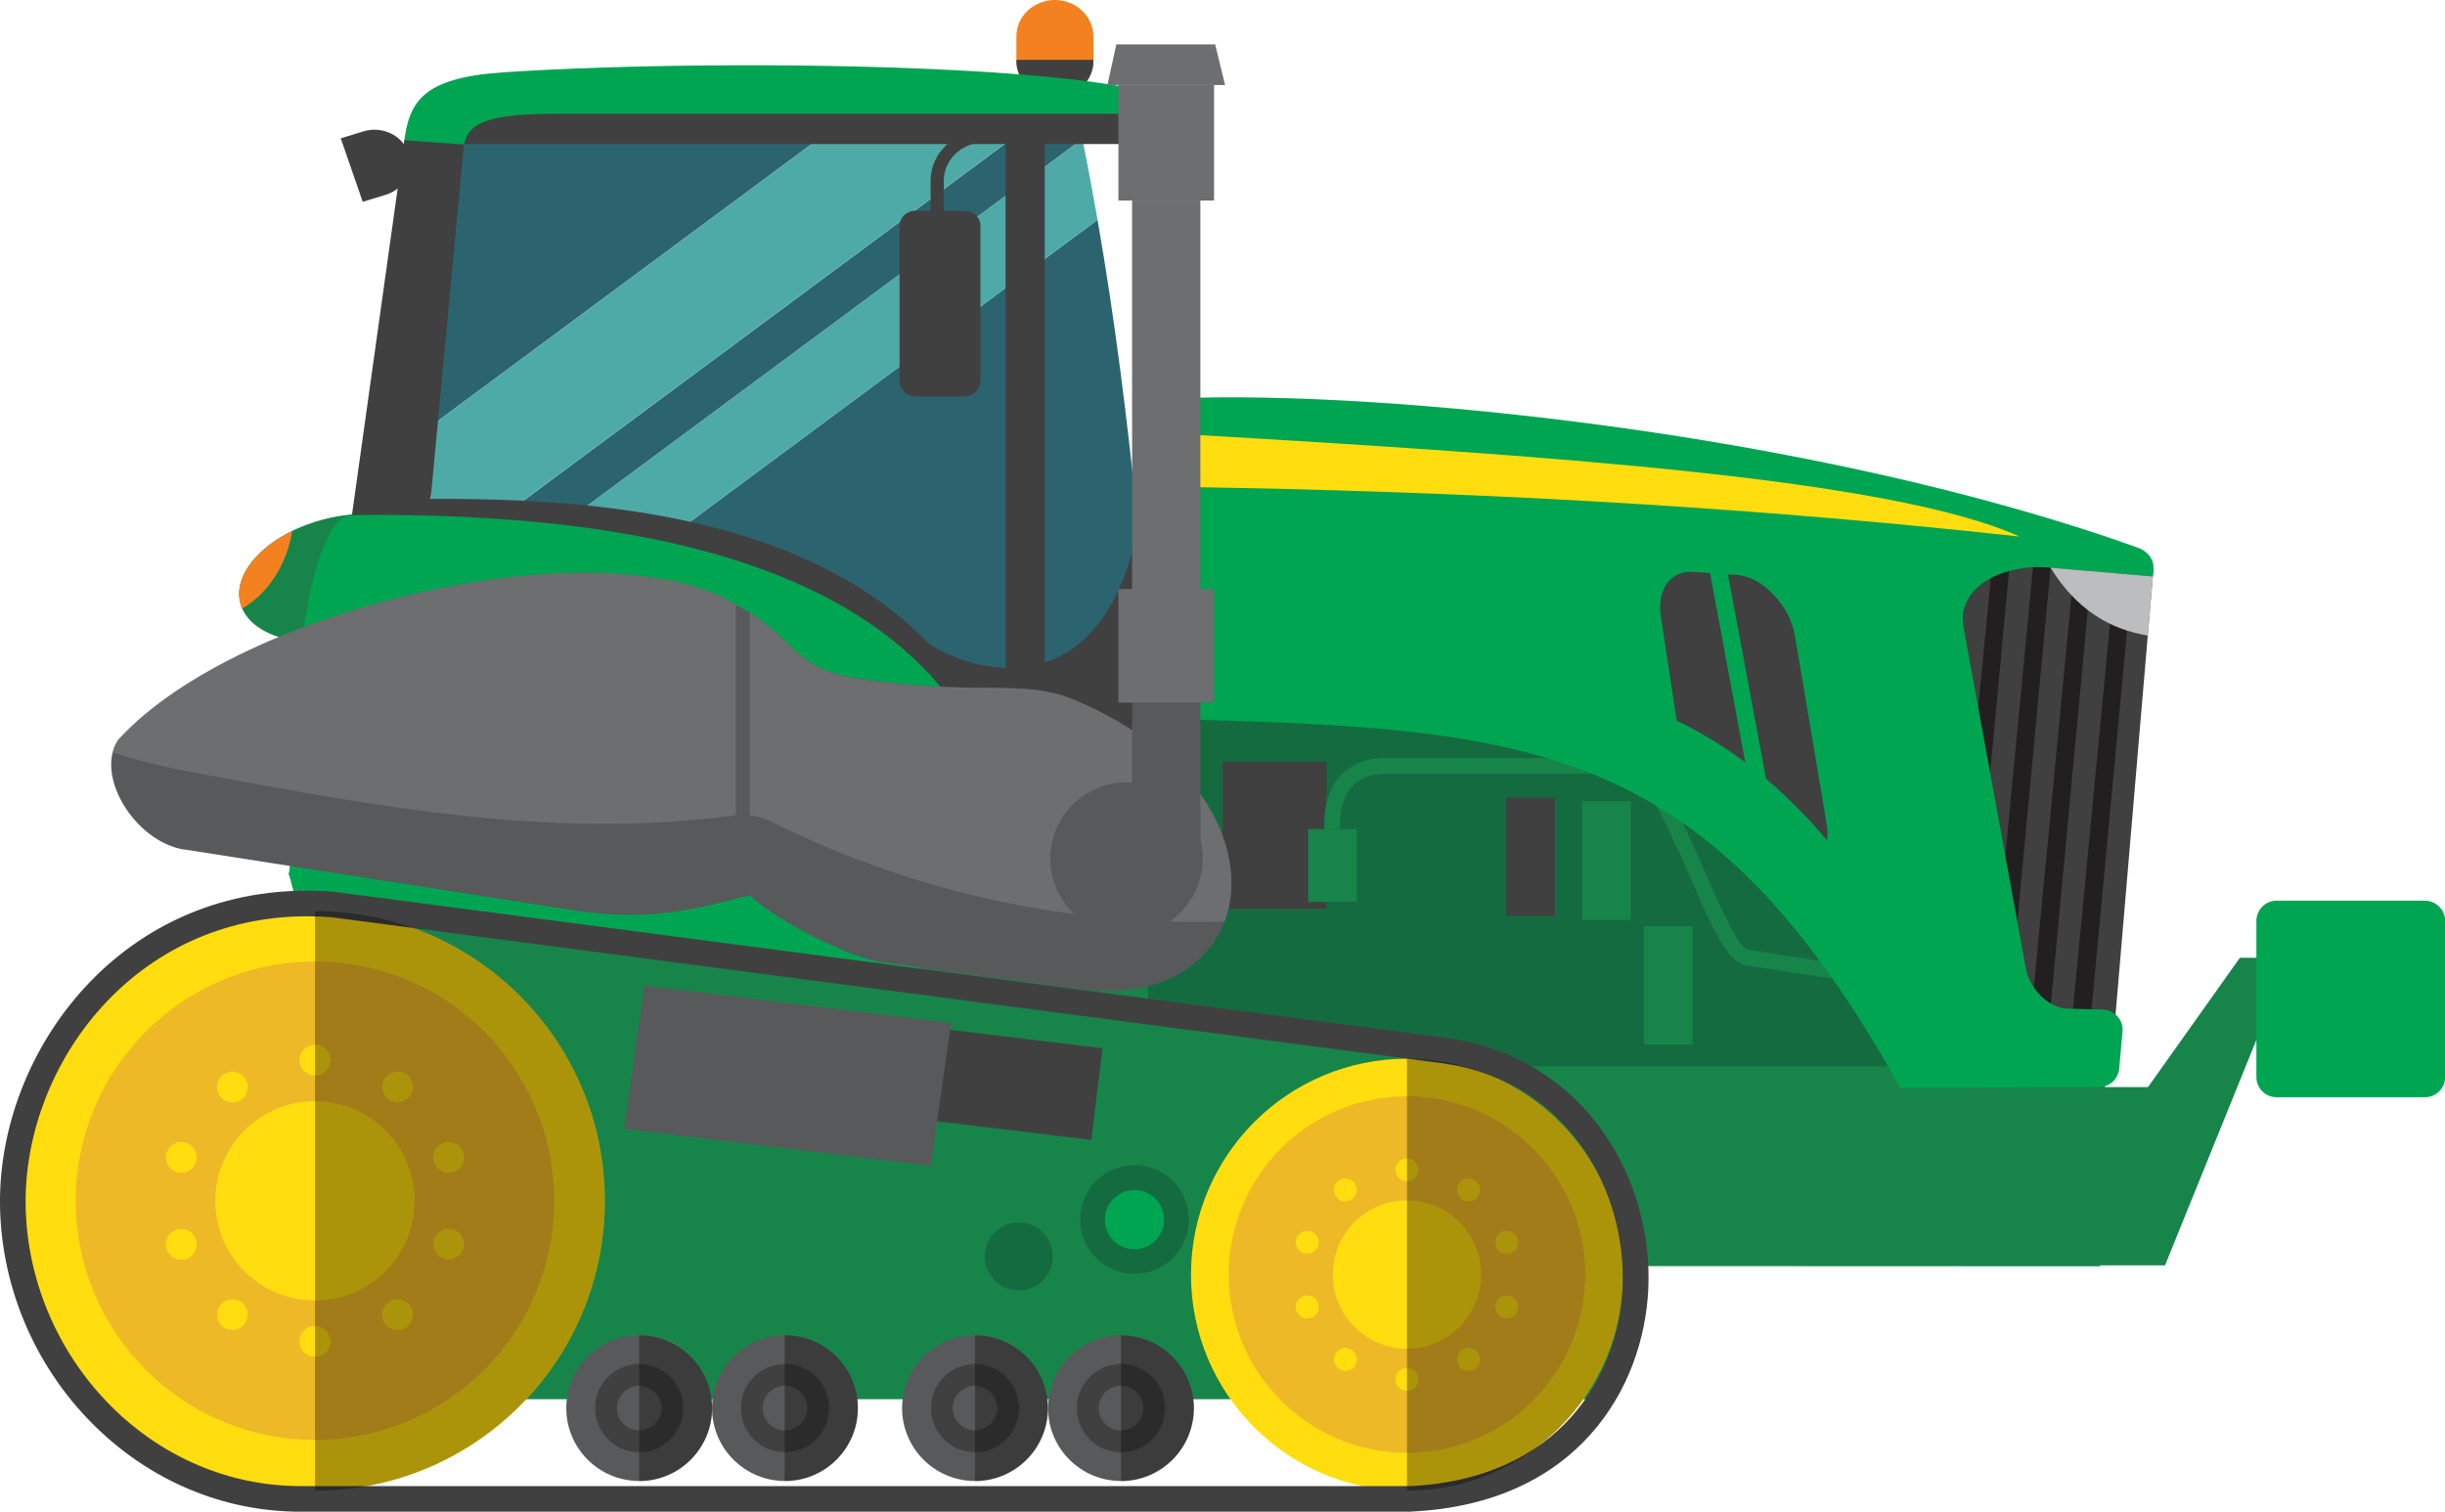 <?xml version="1.0" encoding="UTF-8"?><svg id="Layer_2" xmlns="http://www.w3.org/2000/svg" viewBox="0 0 153.62 94.98"><defs><style>.cls-1,.cls-2,.cls-3,.cls-4,.cls-5,.cls-6,.cls-7,.cls-8,.cls-9,.cls-10,.cls-11,.cls-12{fill-rule:evenodd;}.cls-1,.cls-13{fill:#58595b;}.cls-14,.cls-11{fill:#404041;}.cls-2{fill:#bbbdbf;}.cls-15{opacity:.33;}.cls-3,.cls-16{fill:#17854a;}.cls-4{fill:#ffdd0f;}.cls-5{fill:#6d6e70;}.cls-6{fill:#f48120;}.cls-7{fill:#020000;}.cls-8{fill:#231f20;}.cls-9{fill:#156b40;}.cls-10{fill:#eeb926;}.cls-12{fill:#00a551;}.cls-17{fill:#2b646f;}.cls-18{fill:#4eaaa7;}</style></defs><g id="Layer_1-2"><path class="cls-3" d="m22.32,40.05c-3.49.85-6.72-.13-7.23-2.19-.5-2.06,1.92-4.42,5.41-5.27,3.49-.85,6.72.13,7.23,2.19.5,2.06-1.92,4.42-5.41,5.27h0Z"/><path class="cls-6" d="m15.22,38.24c-.05-.12-.1-.25-.13-.37-.39-1.6.99-3.39,3.27-4.51-.34,2.1-1.48,3.9-3.15,4.88h0Z"/><polygon class="cls-17" points="27.09 8.38 27.09 26.76 51.9 8.38 27.09 8.38"/><path class="cls-17" d="m67.93,8.3l-1.99.08h-1.91l-36.93,27.37v3.29l40.92-30.32c-.03-.14-.05-.28-.08-.42Z"/><path class="cls-17" d="m68.96,13.81l-41.87,31.03v5.73h37.38v2.55s7.34,0,7.34,0l-.32-20.22c-.64-6.4-1.43-12.77-2.53-19.08Z"/><polygon class="cls-18" points="51.9 8.38 27.09 26.76 27.09 35.75 64.02 8.38 51.9 8.38"/><path class="cls-18" d="m68.01,8.72l-40.92,30.32v5.8l41.87-31.03c-.3-1.7-.61-3.4-.96-5.09Z"/><path class="cls-6" d="m66.28,0h0c-1.33,0-2.42,1.02-2.42,2.28v1.55c0,1.25,1.09,2.28,2.42,2.28h0c1.33,0,2.42-1.02,2.42-2.28v-1.55c0-1.25-1.09-2.28-2.42-2.28h0Z"/><path class="cls-11" d="m63.86,3.76v.07c0,1.25,1.09,2.28,2.42,2.28h0c1.33,0,2.42-1.02,2.42-2.28v-.07h-4.85Z"/><polygon class="cls-11" points="74.94 9.05 74.51 7.14 28.76 6.03 28.76 9.05 74.94 9.05 74.94 9.05"/><path class="cls-12" d="m74.51,7.14c-.18-3.03-28.11-3.57-42.83-2.6-5.19.34-6,1.87-6.31,4.54h3.78c.26-1.07.87-1.93,5.61-1.93h39.75Z"/><polygon class="cls-11" points="25.41 8.81 22.08 32.59 26.93 32.72 29.15 9.08 25.41 8.81 25.41 8.81"/><polygon class="cls-11" points="65.64 8.44 63.18 8.44 63.18 58.07 65.64 58.07 65.64 8.44 65.64 8.44"/><path class="cls-11" d="m25.66,9.6h0c-.38-1.1-1.64-1.7-2.81-1.35l-1.44.44,1.38,3.99,1.44-.44c1.17-.36,1.81-1.54,1.43-2.64h0Z"/><path class="cls-11" d="m57.52,13.24h3.08c.55,0,1,.42,1,.94v9.79c0,.52-.45.94-1,.94h-3.08c-.55,0-1-.42-1-.94v-9.79c0-.52.45-.94,1-.94h0Z"/><path class="cls-14" d="m59.29,14.82h-.82v-3.47c0-1.74,1.51-3.16,3.36-3.17l4.72-.02v.77s-4.71.02-4.71.02c-1.4,0-2.54,1.08-2.54,2.4v3.47Z"/><path class="cls-3" d="m147.56,60.33c-.1-.1-.22-.15-.36-.15h-6.47l-5.77,8.12h-2.71s.17-3.15.17-3.15l-109.13-15.04,5.02,29.41,103.64.04v-.06s4.08,0,4.08,0l5.73-14.14h5.4c.28,0,.51-.23.51-.51l.03-4.14c0-.14-.05-.26-.15-.36Z"/><polygon class="cls-9" points="72.11 39.67 120.42 39.67 120.42 67 72.11 67 72.11 39.67 72.11 39.67"/><polygon class="cls-11" points="76.8 47.85 83.35 47.85 83.35 57.1 76.8 57.1 76.8 47.85 76.8 47.85"/><path class="cls-16" d="m124.51,62.92l-14.82-2.27c-1.1-.17-2-2.11-3.5-5.54-1.2-2.74-2.84-6.5-4.02-6.5h-15.1c-.92,0-1.62.26-2.11.79-.79.85-.79,2.14-.75,2.65l-.99.08c-.05-.64-.05-2.26,1.01-3.4.68-.73,1.63-1.1,2.83-1.1h15.1c1.82,0,3.33,3.44,4.93,7.09.85,1.94,2.13,4.86,2.74,4.96l14.82,2.27-.15.98Z"/><path class="cls-12" d="m143.04,56.59h9.32c.7,0,1.27.57,1.27,1.27v9.81c0,.7-.57,1.27-1.27,1.27h-9.32c-.7,0-1.27-.57-1.27-1.27v-9.81c0-.7.57-1.27,1.27-1.27h0Z"/><path class="cls-11" d="m27.29,31.34c8.42,0,22.65.55,30.9,8.93,1.27,1.29,12.36,6.26,13.77-10.51.16-1.88.62,13.51,2.51,16.12,5.75,7.93-39.13,18.53-42.74,4.47-.46-1.81-10.58-19.33-4.44-19h0Z"/><path class="cls-12" d="m62.77,49.98c-4.11-13.38-19.95-17.88-40.81-17.62-3.2.65-3.9,16.7-3.8,18.8.38,8.62-1.06-2.35,1.5,10.57,1.85,9.32,13.63,14.18,23.48,14.18,5.88,0,5.62-.29,9.77-4.33l9.87-21.6h0Z"/><polygon class="cls-11" points="135.3 35.76 132.89 64.1 120.42 64.1 118.53 33.5 135.3 35.76 135.3 35.76"/><polygon class="cls-8" points="134.12 34.57 131.35 64.1 130.18 64.1 133.02 34.49 134.12 34.57 134.12 34.57"/><polygon class="cls-8" points="131.55 34.38 128.76 64.1 127.59 64.1 130.45 34.29 131.55 34.38 131.55 34.38"/><polygon class="cls-8" points="128.98 34.18 126.17 64.1 125 64.1 127.88 34.1 128.98 34.18 128.98 34.18"/><polygon class="cls-8" points="126.41 33.99 123.58 64.1 122.41 64.1 125.31 33.91 126.41 33.99 126.41 33.99"/><polygon class="cls-8" points="123.83 33.8 120.99 64.1 119.82 64.1 122.74 33.71 123.83 33.8 123.83 33.8"/><polygon class="cls-8" points="121.26 33.6 118.4 64.1 117.23 64.1 120.17 33.52 121.26 33.6 121.26 33.6"/><path class="cls-12" d="m133.15,67.13l.21-2.31c.03-.36-.07-.69-.32-.96-.24-.27-.55-.42-.92-.43l-2.24-.06c-1.19-.03-2.36-1.29-2.58-2.46l-3.9-21.34c-.6-2.92,2.81-4.12,5.18-3.92l6.68.57c.01-.15.03-.31.04-.46.05-.64-.38-1.14-.98-1.35-20.31-7.27-47.6-9.88-60.15-9.39l.54,28.52-.19-8.34c22.11.6,32.88,1.62,44.88,23.15l12.48-.05c.66,0,1.21-.5,1.27-1.16h0Z"/><polygon class="cls-11" points="75.08 50.88 57.08 50.88 57.08 54.83 75.08 54.83 75.08 50.88 75.08 50.88"/><path class="cls-4" d="m126.89,33.71c-8.15-3.66-29.62-5.09-52.33-6.42l.08,3.31c16.41.26,33.54,1.07,52.25,3.11h0Z"/><path class="cls-11" d="m71.02,50.88h-13.32c.74,2.23.87,3.71,1.15,5.17h12.17v-5.17h0Z"/><path class="cls-13" d="m71.13,56.16h-12.37l-.02-.09c-.07-.35-.12-.7-.18-1.05-.19-1.13-.4-2.41-.96-4.11l-.05-.14h13.58v5.39Zm-12.19-.22h11.98v-4.96h-13.06c.53,1.64.74,2.89.92,4,.05.33.11.64.17.96Z"/><path class="cls-11" d="m114.77,51.76l-1.99-11.78c-.16-.97-.62-1.85-1.35-2.62-.72-.76-1.52-1.18-2.33-1.24l-2.7-.19c-1.43-.1-2.3,1.08-2.05,2.78l1,6.57c3.44,1.66,6.51,4.05,9.45,7.52.04-.32.03-.67-.03-1.04h0Z"/><polygon class="cls-5" points="70.27 12.6 76.28 12.6 76.28 5.34 70.27 5.34 70.27 12.6 70.27 12.6"/><polygon class="cls-5" points="69.58 5.34 76.97 5.34 76.35 2.79 70.14 2.79 69.58 5.34 69.58 5.34"/><path class="cls-1" d="m11.58,53.38c-3.12-.49-5.69-4.72-4.12-6.93,6.64-5.91,29.55-14.07,39.65-7.96v17.75c-3.34.87-6.29,1.7-11.17.94l-24.37-3.81h0Z"/><polygon class="cls-5" points="71.13 12.6 75.42 12.6 75.42 41.67 71.13 41.67 71.13 12.6 71.13 12.6"/><polygon class="cls-12" points="111.96 54.29 108.36 34.97 107.32 35.34 110.89 54.53 111.96 54.29 111.96 54.29"/><path class="cls-2" d="m128.84,35.67c1.57,2.57,3.7,3.88,6.11,4.26l.32-3.71-6.43-.55h0Z"/><polygon class="cls-3" points="82.2 52.09 85.25 52.09 85.25 56.66 82.2 56.66 82.2 52.09 82.2 52.09"/><polygon class="cls-3" points="99.41 50.35 102.46 50.35 102.46 57.79 99.41 57.79 99.41 50.35 99.41 50.35"/><polygon class="cls-11" points="94.64 50.11 97.69 50.11 97.69 57.55 94.64 57.55 94.64 50.11 94.64 50.11"/><polygon class="cls-3" points="103.29 58.2 106.34 58.2 106.34 65.63 103.29 65.63 103.29 58.2 103.29 58.2"/><path class="cls-3" d="m20.92,56.83l69.95,9.19c10.94,1.61,14.73,14.09,9.73,21.89H5.48c-2.93-3.38-4.7-7.81-4.67-12.54.06-9.11,7.64-19.53,20.12-18.54h0Z"/><path class="cls-4" d="m88.4,66.52c-7.49,0-13.57,6.08-13.57,13.57s6.08,13.57,13.57,13.57,13.57-6.08,13.57-13.57-6.08-13.57-13.57-13.57h0Z"/><path class="cls-10" d="m88.4,68.88c-6.19,0-11.2,5.02-11.2,11.2s5.02,11.2,11.2,11.2,11.2-5.02,11.2-11.2-5.02-11.2-11.2-11.2h0Z"/><path class="cls-4" d="m88.4,75.42c-2.57,0-4.66,2.09-4.66,4.66s2.09,4.66,4.66,4.66,4.66-2.09,4.66-4.66-2.09-4.66-4.66-4.66h0Z"/><path class="cls-4" d="m88.4,72.78c-.4,0-.72.32-.72.72s.32.72.72.72.72-.32.72-.72-.32-.72-.72-.72h0Z"/><path class="cls-4" d="m92.69,74.17c-.32-.23-.77-.16-1.01.16-.23.32-.16.77.16,1.01.32.23.77.16,1.01-.16.23-.32.16-.77-.16-1.01h0Z"/><path class="cls-4" d="m95.35,77.83c-.12-.38-.53-.59-.91-.46-.38.12-.59.53-.46.91.12.38.53.59.91.46.38-.12.59-.53.46-.91h0Z"/><path class="cls-4" d="m95.35,82.34c.12-.38-.08-.78-.46-.91-.38-.12-.78.08-.91.46-.12.38.08.78.46.91.38.12.78-.08.91-.46h0Z"/><path class="cls-4" d="m92.69,86c.32-.23.39-.68.16-1.01-.23-.32-.68-.39-1.01-.16-.32.23-.39.68-.16,1.01.23.32.68.39,1.01.16h0Z"/><path class="cls-4" d="m88.4,87.39c.4,0,.72-.32.72-.72s-.32-.72-.72-.72-.72.32-.72.72.32.72.72.72h0Z"/><path class="cls-4" d="m84.11,86c.32.23.77.16,1.01-.16.23-.32.16-.77-.16-1.01-.32-.23-.77-.16-1.01.16-.23.32-.16.77.16,1.01h0Z"/><path class="cls-4" d="m81.45,82.34c.12.38.53.59.91.46.38-.12.59-.53.46-.91-.12-.38-.53-.59-.91-.46-.38.12-.59.53-.46.91h0Z"/><path class="cls-4" d="m81.45,77.83c-.12.38.08.78.46.91.38.12.78-.08.91-.46.12-.38-.08-.78-.46-.91-.38-.12-.78.08-.91.46h0Z"/><path class="cls-4" d="m84.1,74.18c-.32.23-.39.68-.16,1.01.23.32.68.39,1.01.16.32-.23.39-.68.16-1.01-.23-.32-.68-.39-1.01-.16h0Z"/><path class="cls-1" d="m40.16,83.89c2.53,0,4.58,2.05,4.58,4.58s-2.05,4.58-4.58,4.58-4.58-2.05-4.58-4.58,2.05-4.58,4.58-4.58h0Z"/><path class="cls-11" d="m40.16,85.7c1.53,0,2.77,1.24,2.77,2.77s-1.24,2.77-2.77,2.77-2.77-1.24-2.77-2.77,1.24-2.77,2.77-2.77h0Z"/><path class="cls-1" d="m40.16,87.07c.77,0,1.4.63,1.4,1.4s-.63,1.4-1.4,1.4-1.4-.63-1.4-1.4.63-1.4,1.4-1.4h0Z"/><path class="cls-1" d="m49.32,83.89c2.53,0,4.58,2.05,4.58,4.58s-2.05,4.58-4.58,4.58-4.58-2.05-4.58-4.58,2.05-4.58,4.58-4.58h0Z"/><path class="cls-11" d="m49.32,85.7c1.53,0,2.77,1.24,2.77,2.77s-1.24,2.77-2.77,2.77-2.77-1.24-2.77-2.77,1.24-2.77,2.77-2.77h0Z"/><path class="cls-1" d="m49.32,87.07c.77,0,1.4.63,1.4,1.4s-.63,1.4-1.4,1.4-1.4-.63-1.4-1.4.63-1.4,1.4-1.4h0Z"/><path class="cls-1" d="m61.26,83.89c2.53,0,4.58,2.05,4.58,4.58s-2.05,4.58-4.58,4.58-4.58-2.05-4.58-4.58,2.05-4.58,4.58-4.58h0Z"/><path class="cls-11" d="m61.26,85.7c1.53,0,2.77,1.24,2.77,2.77s-1.24,2.77-2.77,2.77-2.77-1.24-2.77-2.77,1.24-2.77,2.77-2.77h0Z"/><path class="cls-1" d="m61.26,87.07c.77,0,1.4.63,1.4,1.4s-.63,1.4-1.4,1.4-1.4-.63-1.4-1.4.63-1.4,1.4-1.4h0Z"/><path class="cls-1" d="m70.43,83.89c2.53,0,4.58,2.05,4.58,4.58s-2.05,4.58-4.58,4.58-4.58-2.05-4.58-4.58,2.05-4.58,4.58-4.58h0Z"/><path class="cls-11" d="m70.43,85.7c1.53,0,2.77,1.24,2.77,2.77s-1.24,2.77-2.77,2.77-2.77-1.24-2.77-2.77,1.24-2.77,2.77-2.77h0Z"/><path class="cls-1" d="m70.43,87.07c.77,0,1.4.63,1.4,1.4s-.63,1.4-1.4,1.4-1.4-.63-1.4-1.4.63-1.4,1.4-1.4h0Z"/><path class="cls-4" d="m19.79,57.24c-10.06,0-18.21,8.15-18.21,18.21s8.15,18.21,18.21,18.21,18.21-8.15,18.21-18.21-8.15-18.21-18.21-18.21h0Z"/><path class="cls-10" d="m19.79,60.41c-8.3,0-15.03,6.73-15.03,15.03s6.73,15.03,15.03,15.03,15.03-6.73,15.03-15.03-6.73-15.03-15.03-15.03h0Z"/><path class="cls-4" d="m19.79,69.19c-3.45,0-6.26,2.8-6.26,6.26s2.8,6.26,6.26,6.26,6.26-2.8,6.26-6.26-2.8-6.26-6.26-6.26h0Z"/><path class="cls-4" d="m19.79,65.64c-.53,0-.97.43-.97.97s.43.97.97.97.97-.43.97-.97-.43-.97-.97-.97h0Z"/><path class="cls-4" d="m25.55,67.51c-.43-.31-1.04-.22-1.35.21-.31.43-.22,1.04.21,1.35.43.31,1.04.22,1.35-.21.31-.43.22-1.04-.21-1.35h0Z"/><path class="cls-4" d="m29.11,72.42c-.16-.51-.71-.79-1.22-.62-.51.16-.79.71-.62,1.22.16.51.71.79,1.22.62.51-.16.78-.71.62-1.22h0Z"/><path class="cls-4" d="m29.11,78.47c.16-.51-.11-1.05-.62-1.22-.51-.16-1.05.11-1.22.62-.16.51.11,1.05.62,1.22.51.17,1.05-.11,1.22-.62h0Z"/><path class="cls-4" d="m25.55,83.38c.43-.31.53-.92.21-1.35-.31-.43-.92-.53-1.35-.21-.43.31-.53.92-.21,1.35.31.43.92.53,1.35.21h0Z"/><path class="cls-4" d="m19.79,85.25c.53,0,.97-.43.97-.97s-.43-.97-.97-.97-.97.43-.97.97.43.97.97.97h0Z"/><path class="cls-4" d="m14.03,83.38c.43.31,1.04.22,1.35-.21.31-.43.22-1.04-.21-1.35-.43-.31-1.04-.22-1.35.21-.31.43-.22,1.04.21,1.35h0Z"/><path class="cls-4" d="m10.47,78.48c.16.51.71.79,1.22.62.51-.16.79-.71.62-1.22-.16-.51-.71-.79-1.22-.62-.51.16-.79.71-.62,1.22h0Z"/><path class="cls-4" d="m10.47,72.42c-.16.51.11,1.05.62,1.22.51.17,1.05-.11,1.22-.62.17-.51-.11-1.05-.62-1.22-.51-.17-1.05.11-1.22.62h0Z"/><path class="cls-4" d="m14.03,67.52c-.43.31-.53.92-.21,1.35.31.43.92.53,1.35.21.43-.31.53-.92.21-1.35-.31-.43-.92-.53-1.35-.21h0Z"/><path class="cls-14" d="m88.67,94.98H18.88c-4.88,0-9.54-1.97-13.1-5.56C2.07,85.69-.03,80.57,0,75.37c.06-9.77,8.13-20.36,20.98-19.34l69.99,9.19c8.72,1.28,12.93,8.93,12.59,15.82-.3,6.11-4.38,13.43-14.87,13.93h-.02ZM19.3,57.57c-10.86,0-17.64,9.24-17.69,17.81-.03,4.77,1.91,9.48,5.31,12.91,3.26,3.28,7.51,5.08,11.96,5.08h69.75c9.4-.46,13.05-6.97,13.32-12.4.3-6.17-3.45-13.01-11.2-14.15l-69.93-9.19c-.49-.04-1.01-.06-1.52-.06Z"/><polygon class="cls-11" points="50 63.53 69.27 65.86 68.57 71.62 49.3 69.29 50 63.53 50 63.53"/><polygon class="cls-1" points="40.49 61.93 59.76 64.27 58.48 73.25 39.21 70.92 40.49 61.93 40.49 61.93"/><path class="cls-9" d="m64.01,76.8c1.18,0,2.14.96,2.14,2.14s-.96,2.14-2.14,2.14-2.14-.96-2.14-2.14.96-2.14,2.14-2.14h0Z"/><path class="cls-9" d="m71.28,73.2c1.89,0,3.42,1.53,3.42,3.42s-1.53,3.42-3.42,3.42-3.42-1.53-3.42-3.42,1.53-3.42,3.42-3.42h0Z"/><path class="cls-12" d="m71.28,74.77c1.03,0,1.86.83,1.86,1.86s-.83,1.86-1.86,1.86-1.86-.83-1.86-1.86.83-1.86,1.86-1.86h0Z"/><g class="cls-15"><path class="cls-7" d="m19.79,57.24v36.42c10.05,0,18.21-8.15,18.21-18.21s-8.15-18.21-18.21-18.21Z"/></g><g class="cls-15"><path class="cls-7" d="m88.4,66.52v27.14c7.49,0,13.57-6.08,13.57-13.57s-6.08-13.57-13.57-13.57Z"/></g><g class="cls-15"><path class="cls-7" d="m40.16,83.89h0v9.17h0c2.53,0,4.58-2.05,4.58-4.58s-2.05-4.58-4.58-4.58Z"/></g><g class="cls-15"><path class="cls-7" d="m49.32,83.89s-.01,0-.02,0v9.16s.01,0,.02,0c2.53,0,4.58-2.05,4.58-4.58s-2.05-4.58-4.58-4.58Z"/></g><g class="cls-15"><path class="cls-7" d="m61.26,83.89v9.17c2.53,0,4.58-2.05,4.58-4.58s-2.05-4.58-4.58-4.58Z"/></g><g class="cls-15"><path class="cls-7" d="m70.43,83.89v9.17c2.53,0,4.58-2.05,4.58-4.58s-2.05-4.58-4.58-4.58Z"/></g><path class="cls-5" d="m13.1,48.71c10.66,1.98,21.52,3.96,32.28,2.61.28-.04.57-.07.85-.09v-13.26c-8.29-5.01-31.06.06-38.77,8.47-.18.25-.3.53-.37.83,1.94.67,3.99,1.06,6.01,1.44Z"/><path class="cls-1" d="m47.11,38.49c2.87,1.83,2.94,3.54,6.63,4.11,7.59,1.19,10.44-.01,13.71,1.35,14.1,5.86,12.27,19.85.14,18.17l-12.07-1.64c-2.35-.32-7-2.83-8.41-4.24v-17.75h0Z"/><path class="cls-5" d="m47.58,51.3c.46.11.88.32,1.31.53,8.67,4.27,18.39,6.36,28.05,6.07,1.59-4.23-1.19-10.5-9.48-13.94-3.27-1.36-6.13-.16-13.71-1.35-3.69-.58-3.75-2.29-6.63-4.11v12.74c.16.01.31.03.47.07Z"/><path class="cls-1" d="m70.78,49.15c2.65,0,4.79,2.15,4.79,4.79s-2.15,4.79-4.79,4.79-4.79-2.15-4.79-4.79,2.15-4.79,4.79-4.79h0Z"/><polygon class="cls-1" points="71.13 41.68 75.42 41.68 75.42 53.53 71.13 53.53 71.13 41.68 71.13 41.68"/><polygon class="cls-5" points="70.27 44.14 76.28 44.14 76.28 37.01 70.27 37.01 70.27 44.14 70.27 44.14"/></g></svg>